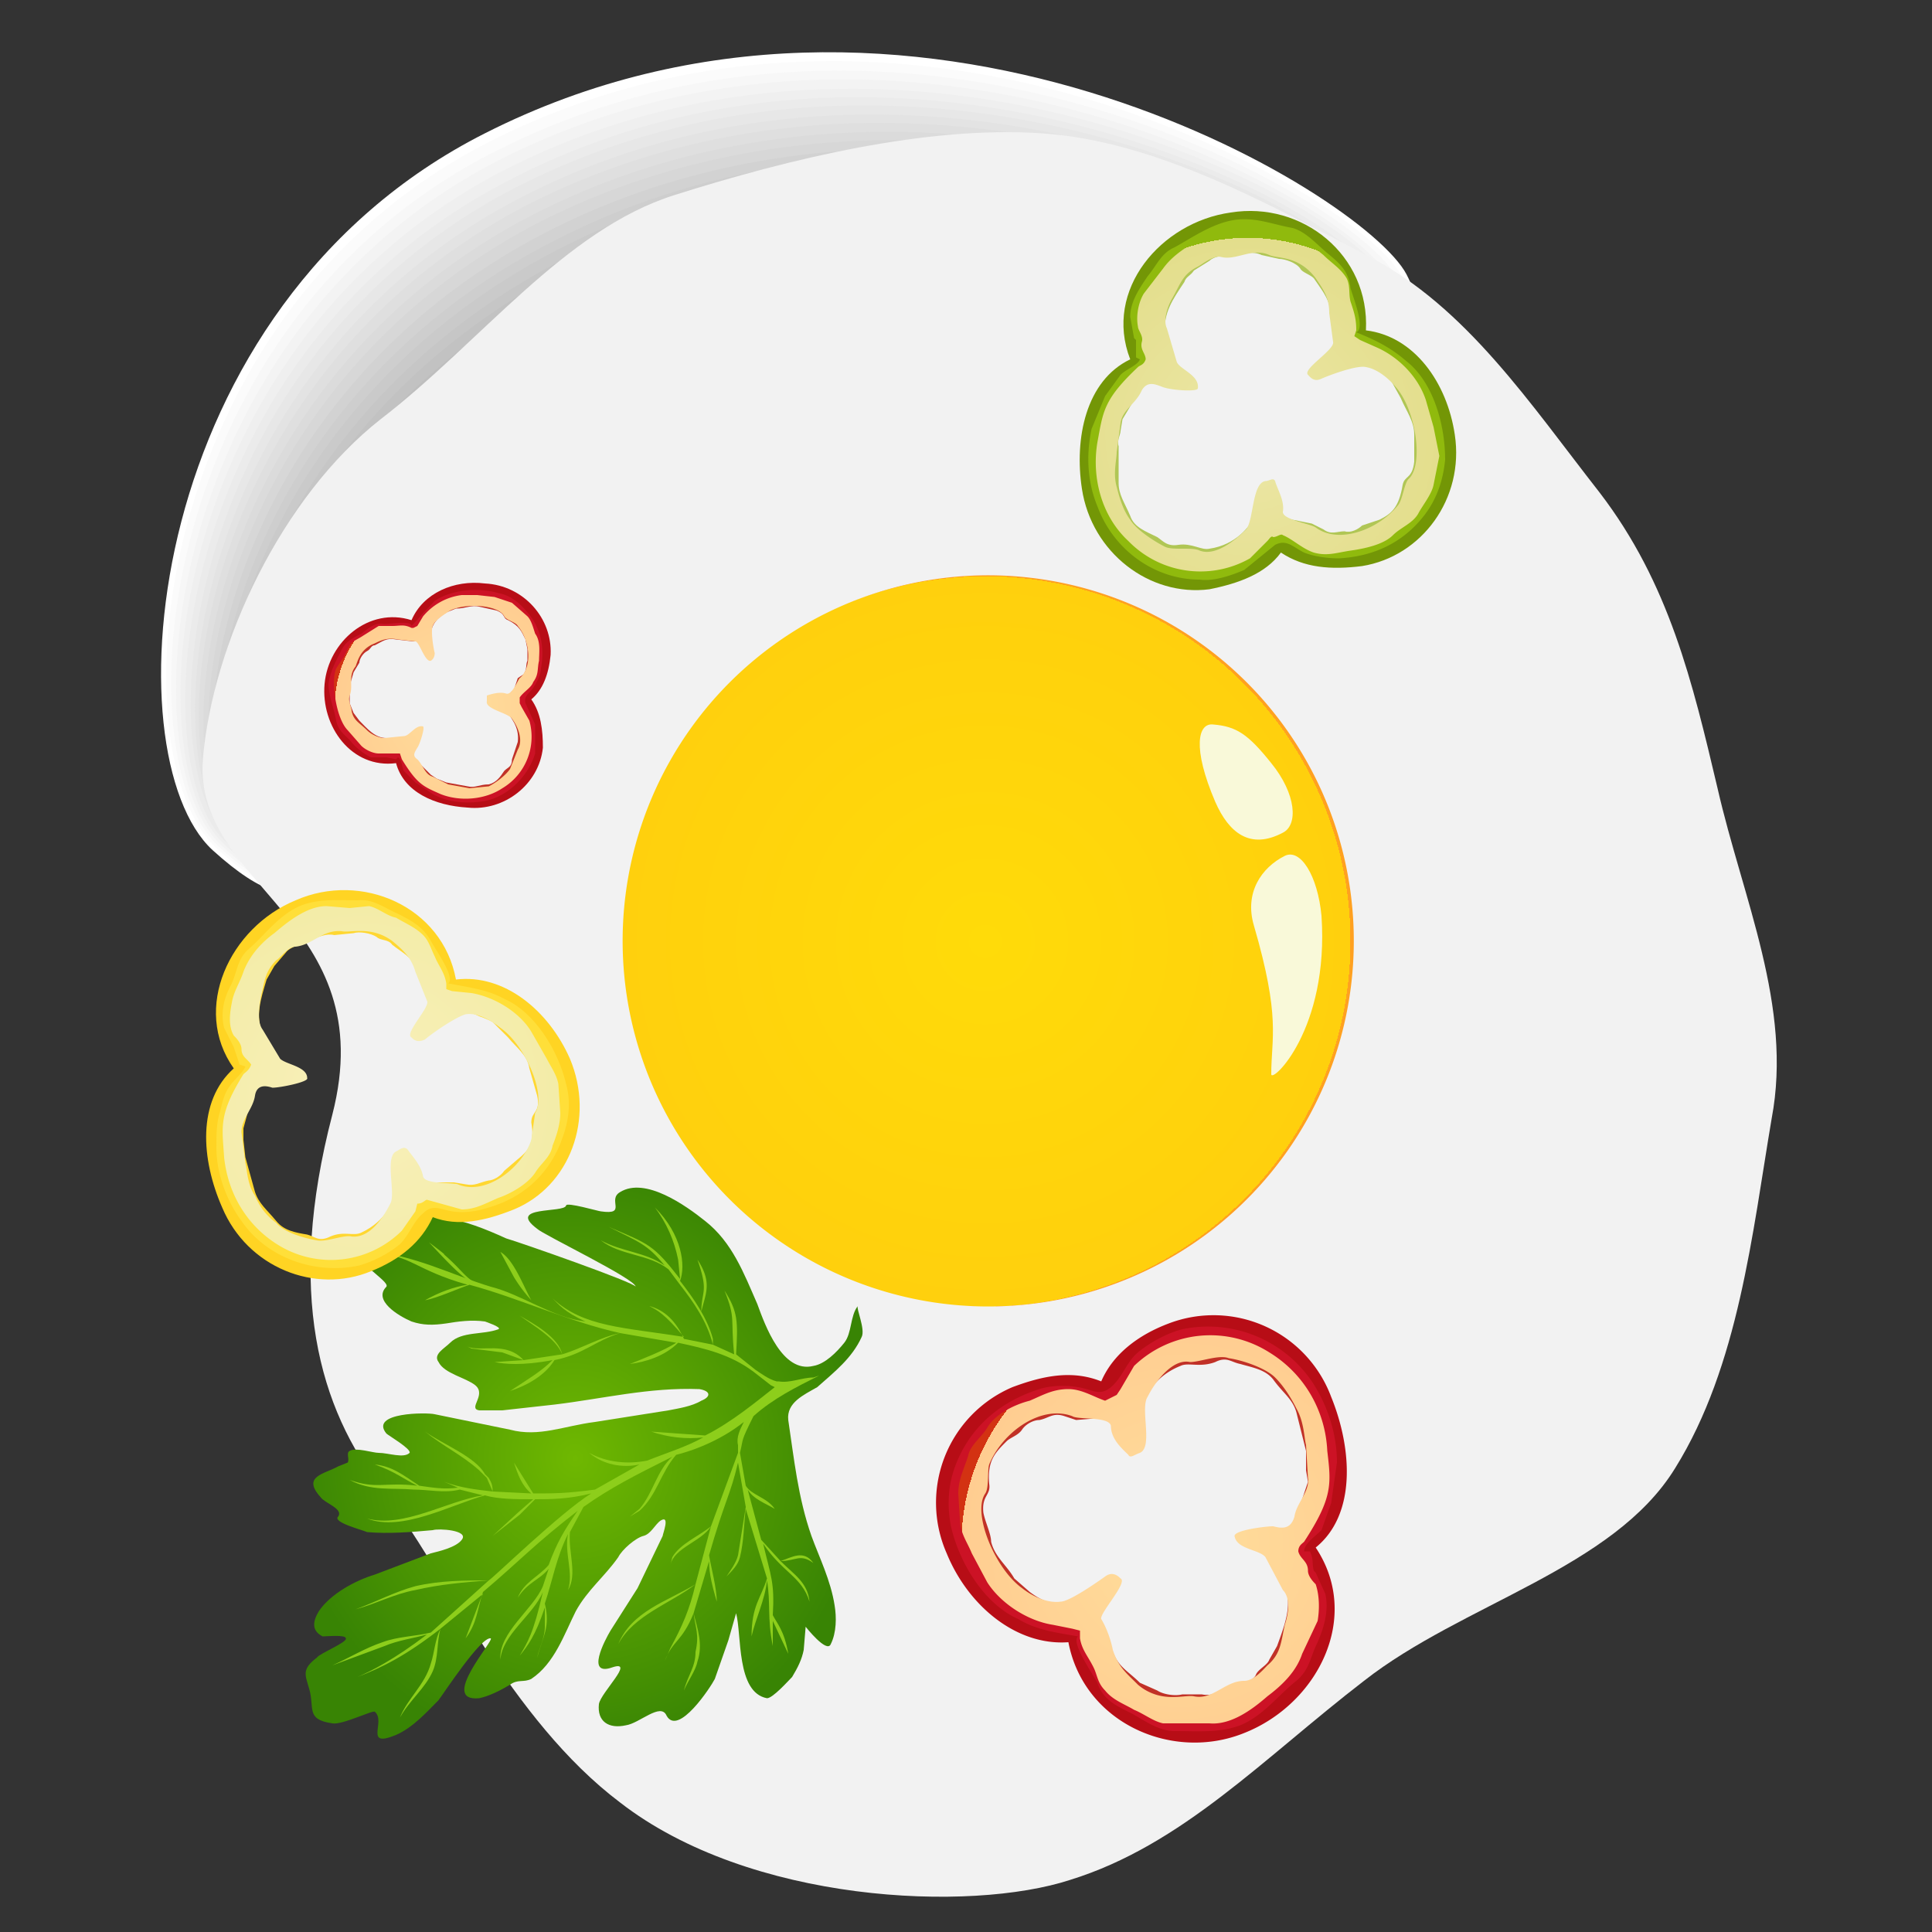 <svg xmlns="http://www.w3.org/2000/svg" id="Layer_1" version="1" viewBox="0 0 1000 1000">
  <rect x="0" y="0" width="1000" height="1000" fill="#333333" stroke="none"/>
  <style>
    .st24{fill:#f9f9d9}.st26{fill:#8dce1b}.st27{fill:#b70d16}.st28{fill:#c13127}.st29{fill:#cc1225}
  </style>
  <g id="EGG">
    <path fill="#fff" d="M110 440C57 391 73 159 251 69c221-112 455 31 477 73 46 89-247-58-416 47-170 105-96 347-202 251z"/>
    <path fill="#fbfbfb" d="M112 439C60 391 76 163 254 73c216-109 447 27 471 69 47 84-244-57-413 47-170 104-99 343-200 250z"/>
    <path fill="#f7f7f7" d="M113 438C63 391 80 167 257 78c212-107 439 22 465 64 47 79-242-57-411 47-168 104-101 339-198 249z"/>
    <path fill="#f3f3f3" d="M114 437C66 391 84 171 260 82c207-104 432 18 458 60 48 74-238-57-406 47S206 524 114 437z"/>
    <path fill="#efefef" d="M115 436C69 391 87 176 263 87c203-102 424 13 452 54 47 71-236-55-403 48-168 103-109 331-197 247z"/>
    <path fill="#ebebeb" d="M116 435C72 391 91 180 266 92c198-101 415 8 445 49 48 67-233-55-400 48-166 103-111 327-195 246z"/>
    <path fill="#e7e7e7" d="M118 434C75 391 95 184 269 96c194-98 407 3 439 45 47 62-230-55-396 48-167 103-115 322-194 245z"/>
    <path fill="#e3e3e3" d="M119 433c-41-41-21-244 153-332 189-96 399-2 433 40 46 58-228-54-393 48-166 102-118 318-193 244z"/>
    <path fill="#dfdfdf" d="M120 432c-40-40-18-239 155-327 185-93 391-6 426 35 46 55-224-53-389 49-166 102-121 314-192 243z"/>
    <path fill="#dbdbdb" d="M121 431c-38-39-15-234 157-321 180-91 383-11 420 30 45 51-222-53-386 49-165 102-124 310-191 242z"/>
    <path fill="#d7d7d7" d="M123 430c-37-38-14-228 158-316 176-88 374-15 413 26 45 46-218-52-382 49-165 101-127 305-189 241z"/>
    <path fill="#d2d2d2" d="M124 429c-35-37-11-223 161-310 170-86 365-20 406 21 43 43-216-52-379 49-164 101-130 301-188 240z"/>
    <path fill="#cecece" d="M125 428c-33-36-8-218 163-304 166-85 356-25 399 15 42 40-212-51-375 50-164 101-133 297-187 239z"/>
    <path fill="#cacaca" d="M126 427c-31-35-6-212 165-299 161-82 347-29 393 11 41 36-210-50-372 50-163 100-136 292-186 238z"/>
    <path fill="#c6c6c6" d="M127 426c-29-34-3-207 167-293 157-80 339-34 387 6 39 32-207-50-369 50-163 100-139 288-185 237z"/>
    <path fill="#c2c2c2" d="M129 425c-28-33-2-202 168-288 152-77 329-37 380 2 38 29-204-50-366 50-161 100-141 284-182 236z"/>
    <path fill="#bebebe" d="M130 424c-26-32 1-197 170-282 148-75 321-42 374-4 36 27-201-48-362 51-162 99-145 279-182 235z"/>
    <path fill="#bababa" d="M131 423c-24-31 4-191 172-277 143-72 312-45 367-8 35 23-198-48-358 51-161 99-148 275-181 234z"/>
    <path fill="#b6b6b6" d="M132 422c-22-30 7-186 174-271 139-70 302-49 361-13 33 20-195-48-355 51S161 459 132 422z"/>
    <path fill="#b2b2b2" d="M134 421c-21-29 8-181 175-266 134-68 293-51 355-18 32 18-193-46-352 52-160 98-154 266-178 232z"/>
    <path fill="#aeaeae" d="M135 420c-19-28 11-175 177-260 130-66 283-54 348-23 31 15-189-46-348 52S155 450 135 420z"/>
    <path fill="#aaa" d="M136 419c-17-27 14-170 179-254 125-64 274-56 342-28 29 12-187-46-346 52-158 98-158 257-175 230z"/>
    <g id="EGGS_1_">
      <g id="EGGS">
        <path fill="#f2f2f2" d="M172 577c-24 92-7 152 26 194 32 42 66 119 123 162 67 52 181 57 233 40 58-18 100-63 152-103 51-40 129-58 161-110 33-53 40-122 50-181 11-58-15-114-28-171-13-55-25-106-61-153-36-46-69-96-119-122-52-27-110-60-170-64-59-4-130 13-190 32-57 18-100 76-152 116-51 40-87 116-92 176-5 66 93 83 67 184z"/>
        <radialGradient id="SVGID_1_" cx="778" cy="1225" r="189" gradientTransform="rotate(142 771 810)" gradientUnits="userSpaceOnUse">
          <stop offset="0" stop-color="#ffdf07"/>
          <stop offset="0" stop-color="#ffdb09"/>
          <stop offset="1" stop-color="#ffd00d"/>
          <stop offset="1" stop-color="#ffbc15"/>
          <stop offset="1" stop-color="#ffa120"/>
          <stop offset="1" stop-color="#ffa120"/>
        </radialGradient>
        <path fill="url(#SVGID_1_)" d="M362 603a189 189 0 1 0 299-232 189 189 0 0 0-299 232z"/>
        <path d="M684 474c-2-21-11-35-19-31-12 6-21 19-16 36 14 48 9 58 9 77 0 5 30-23 26-82zM658 395c13 16 14 32 6 36-17 9-28 0-35-16-12-28-9-41-1-40 12 1 18 5 30 20z" class="st24"/>
      </g>
    </g>
  </g>
  <radialGradient id="SVGID_2_" cx="-1541" cy="1360" r="361" gradientTransform="matrix(.404 -.085 -.088 -.42 1040 1195)" gradientUnits="userSpaceOnUse">
    <stop offset="0" stop-color="#6fb801"/>
    <stop offset="1" stop-color="#388404"/>
  </radialGradient>
  <path fill="url(#SVGID_2_)" d="M423 718c-7 4-16 8-15 17 3 20 5 40 12 60 4 11 10 23 12 36 1 6 1 14-2 20-2 5-13-9-13-9l-1 12c-1 5-3 9-6 14-2 2-10 11-13 11-16-3-13-33-16-44l-4 14-7 20c-2 4-19 30-25 19-3-7-14 4-21 5-9 2-15-2-14-11 1-6 19-23 7-19-14 5-4-14-1-19l14-22 13-27c0-1 4-11-1-8-3 2-5 7-9 8s-11 7-13 11c-7 10-16 17-22 28-6 12-11 27-23 35-4 2-7 0-11 3-5 3-11 6-16 7-21 2 8-30 6-31-5-1-24 28-27 32-6 6-13 14-22 18-17 7-5-7-11-12-1-1-17 7-22 6-14-2-9-8-12-18-2-7-4-10 4-16 1-2 16-8 15-10 0-2-10-1-12-1-6-3-5-8-2-13 6-9 19-16 29-19l29-11c4-1 13-3 16-7 4-5-12-6-15-5-11 1-23 2-34 1-2-1-18-5-15-8 3-4-7-7-9-10-10-11 2-12 9-16l5-2c1-2-1-5 1-6 3-2 12 1 15 1 5 0 13 3 16 0 1-2-11-9-12-10-9-11 21-11 25-10l39 8c15 4 28-2 44-4l38-6c5-1 12-2 17-5 5-2 5-5-1-6-26-1-50 5-75 8l-27 3h-12c-6-1 4-8-2-13-5-4-16-6-19-12-3-4 3-7 6-10 6-6 17-4 25-7 2-1-7-4-7-4-7-1-14 0-20 1-7 1-12 1-18-1-7-3-20-11-13-18 2-3-18-13-16-22 0-3 7-5 10-7s5-7 7-7c5-2 10-1 15 0h13c12 2 22 6 33 11 7 2 67 23 67 25 0-4-48-27-51-30-16-12 14-8 15-12 0-2 17 3 18 3 14 2 3-6 10-10 13-8 34 7 44 15 14 11 20 27 27 43 4 11 13 36 29 32 6-1 12-7 16-12s3-14 7-19c-1 1 4 12 2 16-5 11-14 18-23 26z"/>
  <path d="M424 712c-12 6-24 12-34 21-7 14-5 11-7 19l3 17c3 5 11 6 15 12-5-3-11-5-14-10l7 26 10 11c6-2 12-6 17 1-7-5-9-1-17-1 7 7 14 11 15 21-4-13-14-15-24-30 4 17 6 20 5 37 2 4 6 8 8 20l-8-17v13c-3-15-1-22-3-34-1 10-6 20-8 29 0-16 5-20 8-30l-11-36c-1 8-1 17-3 25-1 4-4 7-7 10 2-3 5-7 6-11l4-25-4-23c-4 17-7 20-15 48 1 6 4 17 4 24-2-7-4-14-4-21l-8 27c2 8 5 16 2 25-1 5-5 10-7 15 2-8 6-12 6-20 2-9 0-12-1-20-6 15-11 14-15 25l3-7c6-11 10-20 13-33-13 10-32 16-40 31 7-17 25-22 40-31l8-30c-5 8-19 11-21 20l1-4c4-7 14-11 20-16l14-38v-4c-1-4 1-8 3-12-10 8-23 14-35 17-8 9-10 21-19 29l-5 3 5-4c7-8 9-20 17-27l-2 1c-16 8-30 15-44 25l-7 13c-1 10 4 22-1 30 3-9-2-19 0-29-6 12-8 24-12 36 3 12-1 17-4 28 1-5 4-10 4-16v-10c-5 15-9 20-13 25 4-7 7-11 12-33-5 12-21 22-22 35-1-14 17-26 22-38l3-9c-5 6-11 7-16 15 3-8 11-11 16-17 4-11 8-18 15-28-22 17-29 25-49 42-3 9-3 16-9 24l8-21 1-2-22 18c-2 7-1 15-4 22-4 9-12 15-17 24 4-10 13-17 16-28 2-6 2-12 5-18-18 14-30 20-43 25 7-3 19-9 36-22-7 2-15 3-22 6l-27 10c9-4 17-9 26-12 8-3 17-3 25-5l30-27c-13 1-25 2-38 5-11 2-20 7-31 10 11-4 20-9 31-12 13-3 26-3 38-3 2-1 37-35 53-45-12 3-21 3-29 3l-8 8-14 11 13-12 8-7c-9 0-18 0-25-2-18 5-43 19-61 12 19 5 41-9 60-12l-12-3c-8 2-16 0-24 0-11-1-22 1-33-5 14 5 18 1 35 3-8-4-11-7-22-11 9 1 14 5 23 11 7 1 13 2 20 1l-7-3c8 3 16 4 25 5l-3-7-4-4c-9-8-18-12-28-20 10 7 26 13 31 22l2 2c1 2 2 3 2 7l20 1c-5-4-7-10-9-16l10 16c11 0 17 0 32-2l23-13c-9 2-19 0-26-6 9 5 20 6 30 4 10-4 20-7 29-12-9 1-18 0-27-3l28 2c14-7 27-18 36-25l-2-1-9-7c-12-9-25-12-39-15-7 7-17 10-25 11 5-2 18-7 24-11l-29-5c-13 4-19 11-34 14-5 8-14 13-23 16 9-6 16-10 22-16-16 3-25 2-30 1l15-1-11-4-16-2-2-1c7 3 20-3 29 7l20-3c-3-8-15-15-22-20 7 4 20 11 22 20 10-3 20-9 30-11-27-6-52-18-78-25-6 2-17 7-23 8 7-4 15-7 22-8-28-8-28-15-50-17 21 1 42 12 62 18 16 4 32 16 49 18-11-5-14-9-17-12 16 15 37 15 68 20-10-12-14-14-18-16 8 2 14 8 18 17l15 3c-3-12-10-22-17-31l-6-8c-10-8-25-7-35-15 11 6 23 6 33 13-9-11-13-12-29-20 21 9 23 9 37 27l-1-10c-2-10-6-19-12-27 14 14 16 30 13 38 7 9 14 19 17 30v3l11 5c-2-19 1-18-5-33 7 11 7 16 6 33l10 8c3 2 7 5 11 6h1c6 1 12-2 18-2l3-1zm-23 6z" class="st26"/>
  <path d="M222 643c16 12 17 17 24 21h-1c-6-2-19-17-23-21 16 12 4 4 0 0zM266 661l-7-13c7 4 12 18 16 25a76 76 0 0 1-9-12zM363 679c0-11 4-10-2-27 8 12 4 18 2 27z" class="st26"/>
  <g>
    <path d="M205 395c4 15 20 22 37 23 19 2 37-12 39-31 0-9-1-18-6-25 6-5 9-13 10-23 1-19-14-36-34-37-16-2-32 5-38 19-22-7-43 11-45 33s14 44 37 41zm-2-67l10 1c5 0 8-1 10-6 3-8 15-13 28-12s25 15 24 28c0 10-4 15-6 17-5 4-6 9-2 14 2 2 6 7 6 17-2 12-17 25-31 25-17-1-28-9-30-17-1-5 1-8-4-9h-5l-6-1c-13-1-22-17-21-30 1-7 5-15 10-19 5-5 11-9 17-8z" class="st27"/>
    <path d="M207 391c3 13 18 20 33 21 17 2 33-11 35-28 0-8-1-16-6-22 6-5 8-12 9-21 2-17-12-32-30-33-14-2-28 4-34 17-19-6-38 9-40 29s13 40 33 37zm-2-60l9 1c5 0 8-1 9-5s3-7 8-10l5-2c5 0 8-2 12-1l9 2c5 2 3 4 6 5 6 3 7 6 9 10l1 5v6c-1 2 0 4-2 7l-3 2-2 6c-2 1-2 3-4 3h-4c-3 1 2 6 4 8 2 3 7 8 6 16l-3 9c0 4-2 4-4 6-2 3-4 6-8 7-5 0-7 2-11 1l-11-2-5-2-3-2-5-5c-3-2-4-3-4-5-1-5 0-8-4-8h-4l-6-1c-6 0-10-5-14-9l-3-4-2-5v-9l2-7 3-5c0-2 2-5 4-6s2-3 4-3c4-2 6-4 11-3z" class="st28"/>
    <path d="M200 392l5 1 1-1c2 1 2 5 3 7l6 6 9 6c7 4 16 5 24 4 13-1 25-12 29-25v-15l-5-11c-1-4 2-5 4-8s4-7 4-10c2-11 0-21-7-29-4-5-9-9-15-10-10-3-24-2-33 4l-12 13c0-3-11-1-14-1-5-1-8 2-12 5-4 2-8 4-10 8-3 6-6 11-7 18 0 6 3 13 4 19 1 5 4 7 7 10 3 4 7 7 11 9h8zm2-62c3-2 9 0 13 0 3 1 5 3 6-2 1-4 2-5 5-8l10-6c5-2 13-3 19-2 11 2 20 16 19 28l-2 9c-1 2-1 5-3 7l-4 4-2 4c0 3 2 3 4 6l5 11c0 7-4 16-9 21-11 9-33 9-43-1l-8-9-2-5c-1-4-2-2-5-2-4 0-8-1-11-3-3-1-9-4-11-8-3-3-4-11-4-15-2-7-1-12 3-17 1-2 8-9 20-12z" class="st29"/>
    <radialGradient id="SVGID_3_" cx="2106" cy="-163" r="62" gradientTransform="scale(-1) rotate(56 1126 -2466)" gradientUnits="userSpaceOnUse">
      <stop offset="0" stop-color="#fff6a9"/>
      <stop offset="0" stop-color="#fff4a8"/>
      <stop offset="0" stop-color="#ffeca3"/>
      <stop offset="0" stop-color="#ffdf9c"/>
      <stop offset="1" stop-color="#ffcd91"/>
      <stop offset="1" stop-color="#ffb583"/>
      <stop offset="1" stop-color="#ffa378"/>
      <stop offset="1" stop-color="#ff916a"/>
      <stop offset="1" stop-color="#ff6446"/>
      <stop offset="1" stop-color="#ff563b"/>
      <stop offset="1" stop-color="#e54022"/>
      <stop offset="1" stop-color="#d33212"/>
    </radialGradient>
    <path fill="url(#SVGID_3_)" d="M174 364c1 5 3 11 6 14l7 8c2 2 6 4 9 4h11l1 3c8 13 11 14 20 18 10 4 23 3 32-3a31 31 0 0 0 14-35l-4-7-1-2v-3c2-3 6-5 7-8 3-4 2-7 3-11 0-4 1-10-2-14-1-3-2-7-4-9l-8-7-9-3-9-1h-8c-8 1-15 5-20 11l-3 5-2 1h-1c-4-2-6-1-10-1h-7l-8 5c-3 2-6 3-7 5l-3 6-4 6c-2 5-1 13 0 18zm7-4c2-5-1-10 3-15 1-2 2-9 10-12 4-2 7-3 12-2l9 1c2 0 5 11 8 10 0 0 2-1 2-4-1-4-2-12-1-14 1-3 6-6 9-8 8-4 25-3 28 3 1 2 6 3 7 5 6 7 8 21 1 27-1 1-4 9-7 8s-7 0-10 1v3c-1 4 11 6 13 9 3 4 6 11 3 16l-4 10c-2 3-7 7-11 9l-10 1-11-2-8-4c-4-1-5-6-8-9-3-2-1-4 0-6 1-1 4-10 3-11-4-1-7 5-10 5l-10 1c-3 0-7-2-9-4-4-4-7-5-8-10 0-2-2-5-1-8z"/>
  </g>
  <g>
    <path fill="#739606" d="M585 186c-23 11-29 41-25 67 5 33 35 56 66 52 15-3 29-8 37-19 12 8 26 9 42 7 31-5 53-35 48-68-4-27-21-51-46-54 2-39-33-67-70-61-36 5-66 40-52 76zm108-30l1 17c2 8 6 12 14 14 14 2 27 20 30 40 3 23-15 48-36 51-16 2-26-1-31-4-8-6-16-6-22 2-3 4-9 13-25 16-21 3-48-18-52-40-5-28 3-49 16-55 8-4 13-2 12-11l-2-7-1-10c-3-22 21-42 42-46 11-1 26 2 35 9 9 6 17 14 19 24z"/>
    <path fill="#b0c655" d="M592 188c-20 10-25 36-22 60 4 30 31 50 59 46 13-2 25-7 33-17 11 8 23 9 37 7 28-5 48-32 43-61-3-24-19-45-41-49 2-34-30-59-62-54-33 4-59 35-47 68zm97-27c0 2 0 11 2 15 1 7 3 12 11 12 6 1 12 2 18 9l5 9c3 7 7 12 7 19v14c-1 9-5 7-6 12-2 12-6 15-12 18l-9 3c-2 2-6 4-9 3-4 0-7 2-11-1l-6-3-10-2c-3-1-6-1-6-4l-2-6c-2-5-8 5-12 9-2 4-9 14-23 16-4 1-9-3-16-2-6 1-8-2-11-4-6-3-12-5-14-11-3-7-6-11-6-17v-19c-1-3 1-6 1-8l1-6 6-10c3-5 3-7 8-9 6-4 12-2 10-10l-1-6-1-9c-1-11 4-18 10-27 1-3 3-3 5-6l8-5c3-3 10-3 14-3 4-1 9-2 13 0l9 2c3 0 9 2 11 5 1 2 5 3 7 5 4 6 7 9 9 17z"/>
    <path fill="#90ba0d" d="M588 176v9l2 1c-1 3-7 5-10 8l-8 11-7 17c-3 14-2 28 3 40 8 22 29 38 53 38 7 1 16-2 23-5l16-13c6-3 9 1 15 4 5 2 12 3 18 3 18-1 33-8 44-22 7-9 10-19 11-29 0-18-6-40-20-51-8-7-16-11-26-15 5-2-2-19-3-23-1-9-6-13-12-18s-11-11-18-13c-11-2-20-6-31-4s-21 9-30 14c-7 3-9 9-14 15-4 6-9 13-9 21l2 11 1 1zm102-20c2 5 2 15 3 20 1 7-3 10 6 10 7 1 9 2 15 6a56 56 0 0 1 24 43c0 19-18 39-38 42h-16l-12-2-8-5c-3-3-5-2-7-2-6 1-5 4-8 8-4 5-10 10-17 12-11 3-27 0-37-7-19-13-27-49-15-69 3-5 8-13 12-16l8-6c4-3 1-4 0-9-2-6-1-12 1-18 1-7 4-17 8-22 5-5 17-9 23-12 11-5 20-5 30-1 4 1 17 10 28 28z"/>
    <radialGradient id="SVGID_4_" cx="1993" cy="256" r="102" gradientTransform="scale(-1) rotate(56 1126 -2466)" gradientUnits="userSpaceOnUse">
      <stop offset="0" stop-color="#fff6d6"/>
      <stop offset="0" stop-color="#fef5d3"/>
      <stop offset="0" stop-color="#fbf2cb"/>
      <stop offset="0" stop-color="#f5edbc"/>
      <stop offset="0" stop-color="#ede7a7"/>
      <stop offset="1" stop-color="#e3de8c"/>
      <stop offset="1" stop-color="#d8d46d"/>
      <stop offset="1" stop-color="#cfd365"/>
      <stop offset="1" stop-color="#c0d443"/>
      <stop offset="1" stop-color="#bad436"/>
      <stop offset="1" stop-color="#90ba0d"/>
    </radialGradient>
    <path fill="url(#SVGID_4_)" d="M623 123c-8 4-16 9-21 16l-10 13c-3 5-4 12-3 17 0 2 3 5 2 8-1 4 2 6 2 9-1 3-3 3-4 4-18 17-18 23-21 39-3 18 2 38 16 51a52 52 0 0 0 63 9l9-9c1-1 2-3 3-2 2 0 4-2 5-1 5 2 10 7 16 9 7 2 12 0 19-1s17-3 22-8c4-4 10-6 13-11 2-4 7-10 8-15l3-15-3-15-4-14c-4-12-14-22-25-27l-9-4-3-2 1-3c0-6-1-9-3-15-1-4 0-8-2-12-3-5-8-8-12-12l-11-9c-3-2-7-2-10-3l-12-3c-9-2-21 2-29 6zm9 10c8 2 16-5 25-1 4 2 15 0 24 12 4 6 7 10 7 18l2 15c1 4-16 14-13 17 1 1 3 4 7 2 7-3 19-7 23-6 6 1 12 6 16 11 10 12 14 40 6 47-2 2-3 10-5 13-10 13-31 21-43 12-3-2-17-4-17-8 1-6-3-12-4-16-1-2-3 0-5 0-7 1-6 20-10 25-6 6-16 14-24 11-4-2-14 0-18-2-6-3-15-9-18-14-3-4-5-9-7-17-2-7 0-14 0-18l2-15c1-7 8-10 11-17 3-5 7-3 10-2 4 2 19 3 19 1 1-7-10-10-11-14l-5-17c-2-4 0-11 3-16 4-7 5-12 13-16 2-1 8-6 12-5z"/>
  </g>
  <g>
    <path fill="#ffd423" d="M121 553c-19 17-17 47-6 72 13 31 48 45 77 33 15-6 26-15 32-28 13 5 27 2 42-4 29-12 42-47 29-78-11-25-34-44-59-41-7-38-49-56-83-41-34 14-54 56-32 87zm98-57l5 16c4 8 9 11 17 10 15-1 31 13 40 32 9 21-2 50-22 58-15 7-26 6-31 4-10-3-17-2-21 8-2 5-6 15-20 22-20 8-52-5-61-26-12-25-10-47 1-57 7-6 13-6 9-13l-3-7c-2-2-3-8-4-10-9-20 9-46 29-55 10-4 25-4 36 0 10 3 21 9 25 18z"/>
    <path fill="#ffd731" d="M129 553c-17 15-15 42-6 64 12 28 43 41 69 30 13-6 23-13 28-25 12 4 25 2 38-3 26-12 38-43 26-71-10-22-30-39-52-36-7-34-45-50-75-37s-48 50-28 78zm87-51c1 2 3 10 6 14 3 7 6 11 14 9 6-1 12-1 19 4l8 8c4 5 10 9 11 16l4 14c2 9-3 8-3 14 2 11-2 15-7 19l-7 6c-2 3-6 5-8 5-5 1-7 3-12 2l-6-1h-10c-3 0-6 1-7-2l-4-6c-3-4-6 7-9 13-1 4-5 15-18 21-4 2-9-1-16 2-6 3-8 0-12-1-6-1-12-2-16-7-5-6-9-9-11-15l-5-18-1-9v-6l3-11c1-6 1-8 5-11 6-5 11-5 8-12l-3-6-3-9c-4-9-1-18 2-28l4-7 6-7c2-3 10-5 14-7 3-1 7-3 11-2l10-1c3-1 9 0 12 2 2 2 6 1 8 4 5 4 10 6 13 13z"/>
    <path fill="#ffdf39" d="M121 542l3 9 3 1c-1 3-6 7-8 10-3 4-4 9-5 13-2 6-2 12-2 19 0 13 5 27 13 38 13 19 38 28 61 23 7-2 15-6 21-11 5-5 7-12 12-16 5-5 9-2 15-1s13 0 19-2c17-5 30-16 37-33 4-10 6-20 3-31-4-17-16-37-32-44-9-5-19-6-29-8 4-3-7-18-9-22-4-7-9-10-17-14-7-3-13-8-21-7-11 0-20-1-30 3-11 5-18 15-26 22-6 5-6 11-9 18-4 7-6 15-4 23l5 10zm94-45c4 4 7 14 9 19 2 6 0 10 9 8 6-1 9-1 15 2 6 2 13 6 17 9 8 6 15 17 18 26 5 19-8 43-26 51l-16 4-12 1-9-3c-3-1-5 0-7 1-5 2-4 4-6 9-3 6-7 13-13 16-10 6-26 7-37 3-22-8-40-41-34-63 2-6 5-15 9-19l5-7c4-4 0-5-2-9-3-6-4-12-4-18 0-7 0-17 3-23 3-7 13-14 19-18 9-8 18-10 29-9 4 0 18 6 33 20z"/>
    <radialGradient id="SVGID_5_" cx="1964" cy="-315" r="103" gradientTransform="scale(-1) rotate(56 1126 -2466)" gradientUnits="userSpaceOnUse">
      <stop offset="0" stop-color="#fff6d6"/>
      <stop offset="0" stop-color="#fef5d3"/>
      <stop offset="0" stop-color="#fcf4cb"/>
      <stop offset="0" stop-color="#f9f0bc"/>
      <stop offset="1" stop-color="#f3eca7"/>
      <stop offset="1" stop-color="#ede68c"/>
      <stop offset="1" stop-color="#ede688"/>
      <stop offset="1" stop-color="#eee77b"/>
      <stop offset="1" stop-color="#eee866"/>
      <stop offset="1" stop-color="#efe954"/>
      <stop offset="1" stop-color="#fbef6c"/>
      <stop offset="1" stop-color="#ffdf39"/>
    </radialGradient>
    <path fill="url(#SVGID_5_)" d="M142 483c-7 5-13 12-16 20-2 6-5 10-6 16-1 5-2 12 1 17 1 1 4 4 4 7 0 4 3 5 5 8-1 3-3 4-4 5-13 21-11 27-10 43 2 19 12 36 29 46a52 52 0 0 0 63-8l7-10 1-4c3 0 4-2 5-2l18 5c7 0 12-3 19-6 6-2 15-7 19-13 3-5 8-8 9-14 2-5 4-11 4-17l-1-15c-1-5-4-9-6-13l-8-14c-6-10-19-18-31-20l-10-1-3-1v-3c-1-6-4-9-6-14-2-4-3-8-6-11-4-4-9-6-14-9-5-1-9-5-14-6l-10 1-12-1c-10 0-20 8-27 14zm11 7c9-1 14-9 24-8 4 1 15-3 26 5 6 5 10 9 12 16l6 15c2 3-12 17-8 19 1 1 3 3 7 1 6-5 17-12 21-13 6-1 13 3 18 7 13 9 24 35 18 44l-2 14c-5 15-24 29-38 23-3-1-17 0-18-4-1-6-6-11-8-14-2-2-4 0-6 1-6 3 0 22-3 27-4 8-11 18-20 17-4-1-13 3-18 2-6-1-17-4-21-9-4-3-8-7-11-14-4-6-4-13-5-17l-2-16c0-7 6-12 7-19 1-6 6-5 9-4 4 0 19-3 18-5 0-6-11-7-14-10l-9-15c-3-4-2-11-1-17 2-8 2-13 8-19 2-1 6-7 10-7z"/>
  </g>
  <g>
    <path d="M681 801c21-17 19-51 8-78a65 65 0 0 0-84-38c-16 6-29 16-35 30-15-6-30-3-46 3a65 65 0 0 0-34 86c11 27 36 48 63 46 8 42 54 62 91 47 38-15 61-60 37-96zm-108 61c-1-3-3-13-6-18-5-8-9-12-18-11-17 1-35-15-43-36-9-23 3-55 25-63 17-7 29-6 34-4 10 4 19 2 23-8 2-6 7-17 23-23 22-9 56 6 66 29 13 28 10 52-3 63-7 5-13 5-10 14l4 7c2 2 3 9 4 11 9 23-11 51-33 60-11 4-28 4-39 0-12-5-23-11-27-21z" class="st27"/>
    <path d="M673 801c19-16 17-45 7-70a58 58 0 0 0-75-34c-14 6-26 14-31 27a58 58 0 0 0-72 79c10 25 32 43 57 41 7 38 47 56 81 42 34-13 54-53 33-85zm-97 54l-6-15c-4-8-7-12-16-11-7 2-13 1-21-5l-8-7c-4-7-10-11-12-19 0-4-3-10-4-15-1-9 4-9 3-15-1-12 3-16 9-22 2-2 6-3 8-6s6-5 9-5c5-1 7-4 13-2l6 2 12-1c3 1 6 0 8 3l3 6c4 5 7-7 10-13 2-5 6-17 21-23 4-2 10 1 18-2 6-3 8 0 13 1 7 2 13 3 17 8 5 7 10 10 12 17l5 20v10l1 6-4 12c-2 7-2 9-6 13-6 5-12 5-9 12l3 7c2 2 3 8 4 10 4 10 0 20-4 31l-4 7c-1 3-6 5-7 8-2 4-10 5-15 7-4 2-8 4-13 3h-10c-4 1-10 0-13-2l-9-4c-6-6-11-8-14-16z" class="st28"/>
    <path d="M680 813c-1-4 0-6-2-10h-3c0-4 6-8 9-11l5-14 3-21c0-15-5-30-13-42a65 65 0 0 0-67-27c-8 2-17 7-23 12s-8 13-14 18-10 1-17 0c-6-1-14-1-20 1-19 6-34 18-42 36-5 11-6 22-4 34 4 19 17 41 35 49 10 6 20 7 31 9-4 3 8 20 10 24 3 9 10 12 18 16 7 4 14 9 22 9 13 0 23 1 34-3 12-5 20-16 29-23 7-6 7-12 11-20 3-7 6-16 4-25l-5-11-1-1zm-104 48c-4-5-6-15-9-21-2-7 1-11-9-9-7 1-10 0-17-2-6-2-14-7-19-11-8-7-15-19-18-29-6-21 9-46 29-55l17-4c4-1 10-2 14-1l9 3c4 2 6 1 8 0 7-2 5-5 7-10 3-7 8-14 15-18 11-6 29-7 41-2 24 9 43 46 35 70-2 6-5 16-9 21l-7 7c-4 5 0 6 3 10 3 7 3 13 4 20 0 8-1 19-4 25-3 7-15 15-22 20-10 7-19 10-31 9-4-1-21-7-37-23z" class="st29"/>
    <radialGradient id="SVGID_6_" cx="1537" cy="-94" r="113" gradientTransform="scale(-1) rotate(56 1126 -2466)" gradientUnits="userSpaceOnUse">
      <stop offset="0" stop-color="#fff6a9"/>
      <stop offset="0" stop-color="#fff4a8"/>
      <stop offset="0" stop-color="#ffeca3"/>
      <stop offset="0" stop-color="#ffdf9c"/>
      <stop offset="1" stop-color="#ffcd91"/>
      <stop offset="1" stop-color="#ffb583"/>
      <stop offset="1" stop-color="#ffa378"/>
      <stop offset="1" stop-color="#ff916a"/>
      <stop offset="1" stop-color="#ff6446"/>
      <stop offset="1" stop-color="#ff563b"/>
      <stop offset="1" stop-color="#e54022"/>
      <stop offset="1" stop-color="#d33212"/>
    </radialGradient>
    <path fill="url(#SVGID_6_)" d="M656 878c8-6 15-13 18-22l8-17c1-6 1-13-1-19-1-1-4-4-4-7 0-5-4-6-5-10 0-3 2-4 3-5 15-23 14-30 12-47-1-21-12-40-30-51a57 57 0 0 0-70 7l-7 12-2 3-6 3c-6-2-12-6-19-6-8 0-13 3-20 6-8 2-18 7-22 14-3 5-9 9-10 15-2 6-5 12-5 19l1 16c1 6 4 10 6 15l8 15c7 11 21 20 34 22l10 2 4 1v4c1 6 4 9 7 15 2 4 2 8 6 12 4 5 10 7 15 10 5 2 10 6 15 7h24c11 1 22-7 30-14zm-12-8c-10 0-16 10-26 8-5-1-17 4-29-6-6-6-10-9-13-18-1-5-3-11-6-16-1-3 14-19 10-21-1-1-4-4-8-1-7 5-19 13-23 13-7 1-15-3-20-7-14-10-26-39-19-49 2-3 1-12 2-15 7-17 27-31 43-25 3 2 19 0 20 5 0 7 6 12 9 15 1 2 3 0 6-1 7-3 0-23 4-29 4-8 13-20 22-18 5 0 15-4 20-2 7 1 19 5 24 10 3 3 7 8 11 16 4 7 4 15 5 19l1 17c1 7-6 13-7 20-2 7-7 6-11 5-4 0-20 2-20 5 1 7 13 7 16 11l9 17c4 4 3 12 1 18-2 9-2 15-9 21-2 2-7 8-12 8z"/>
  </g>
</svg>
